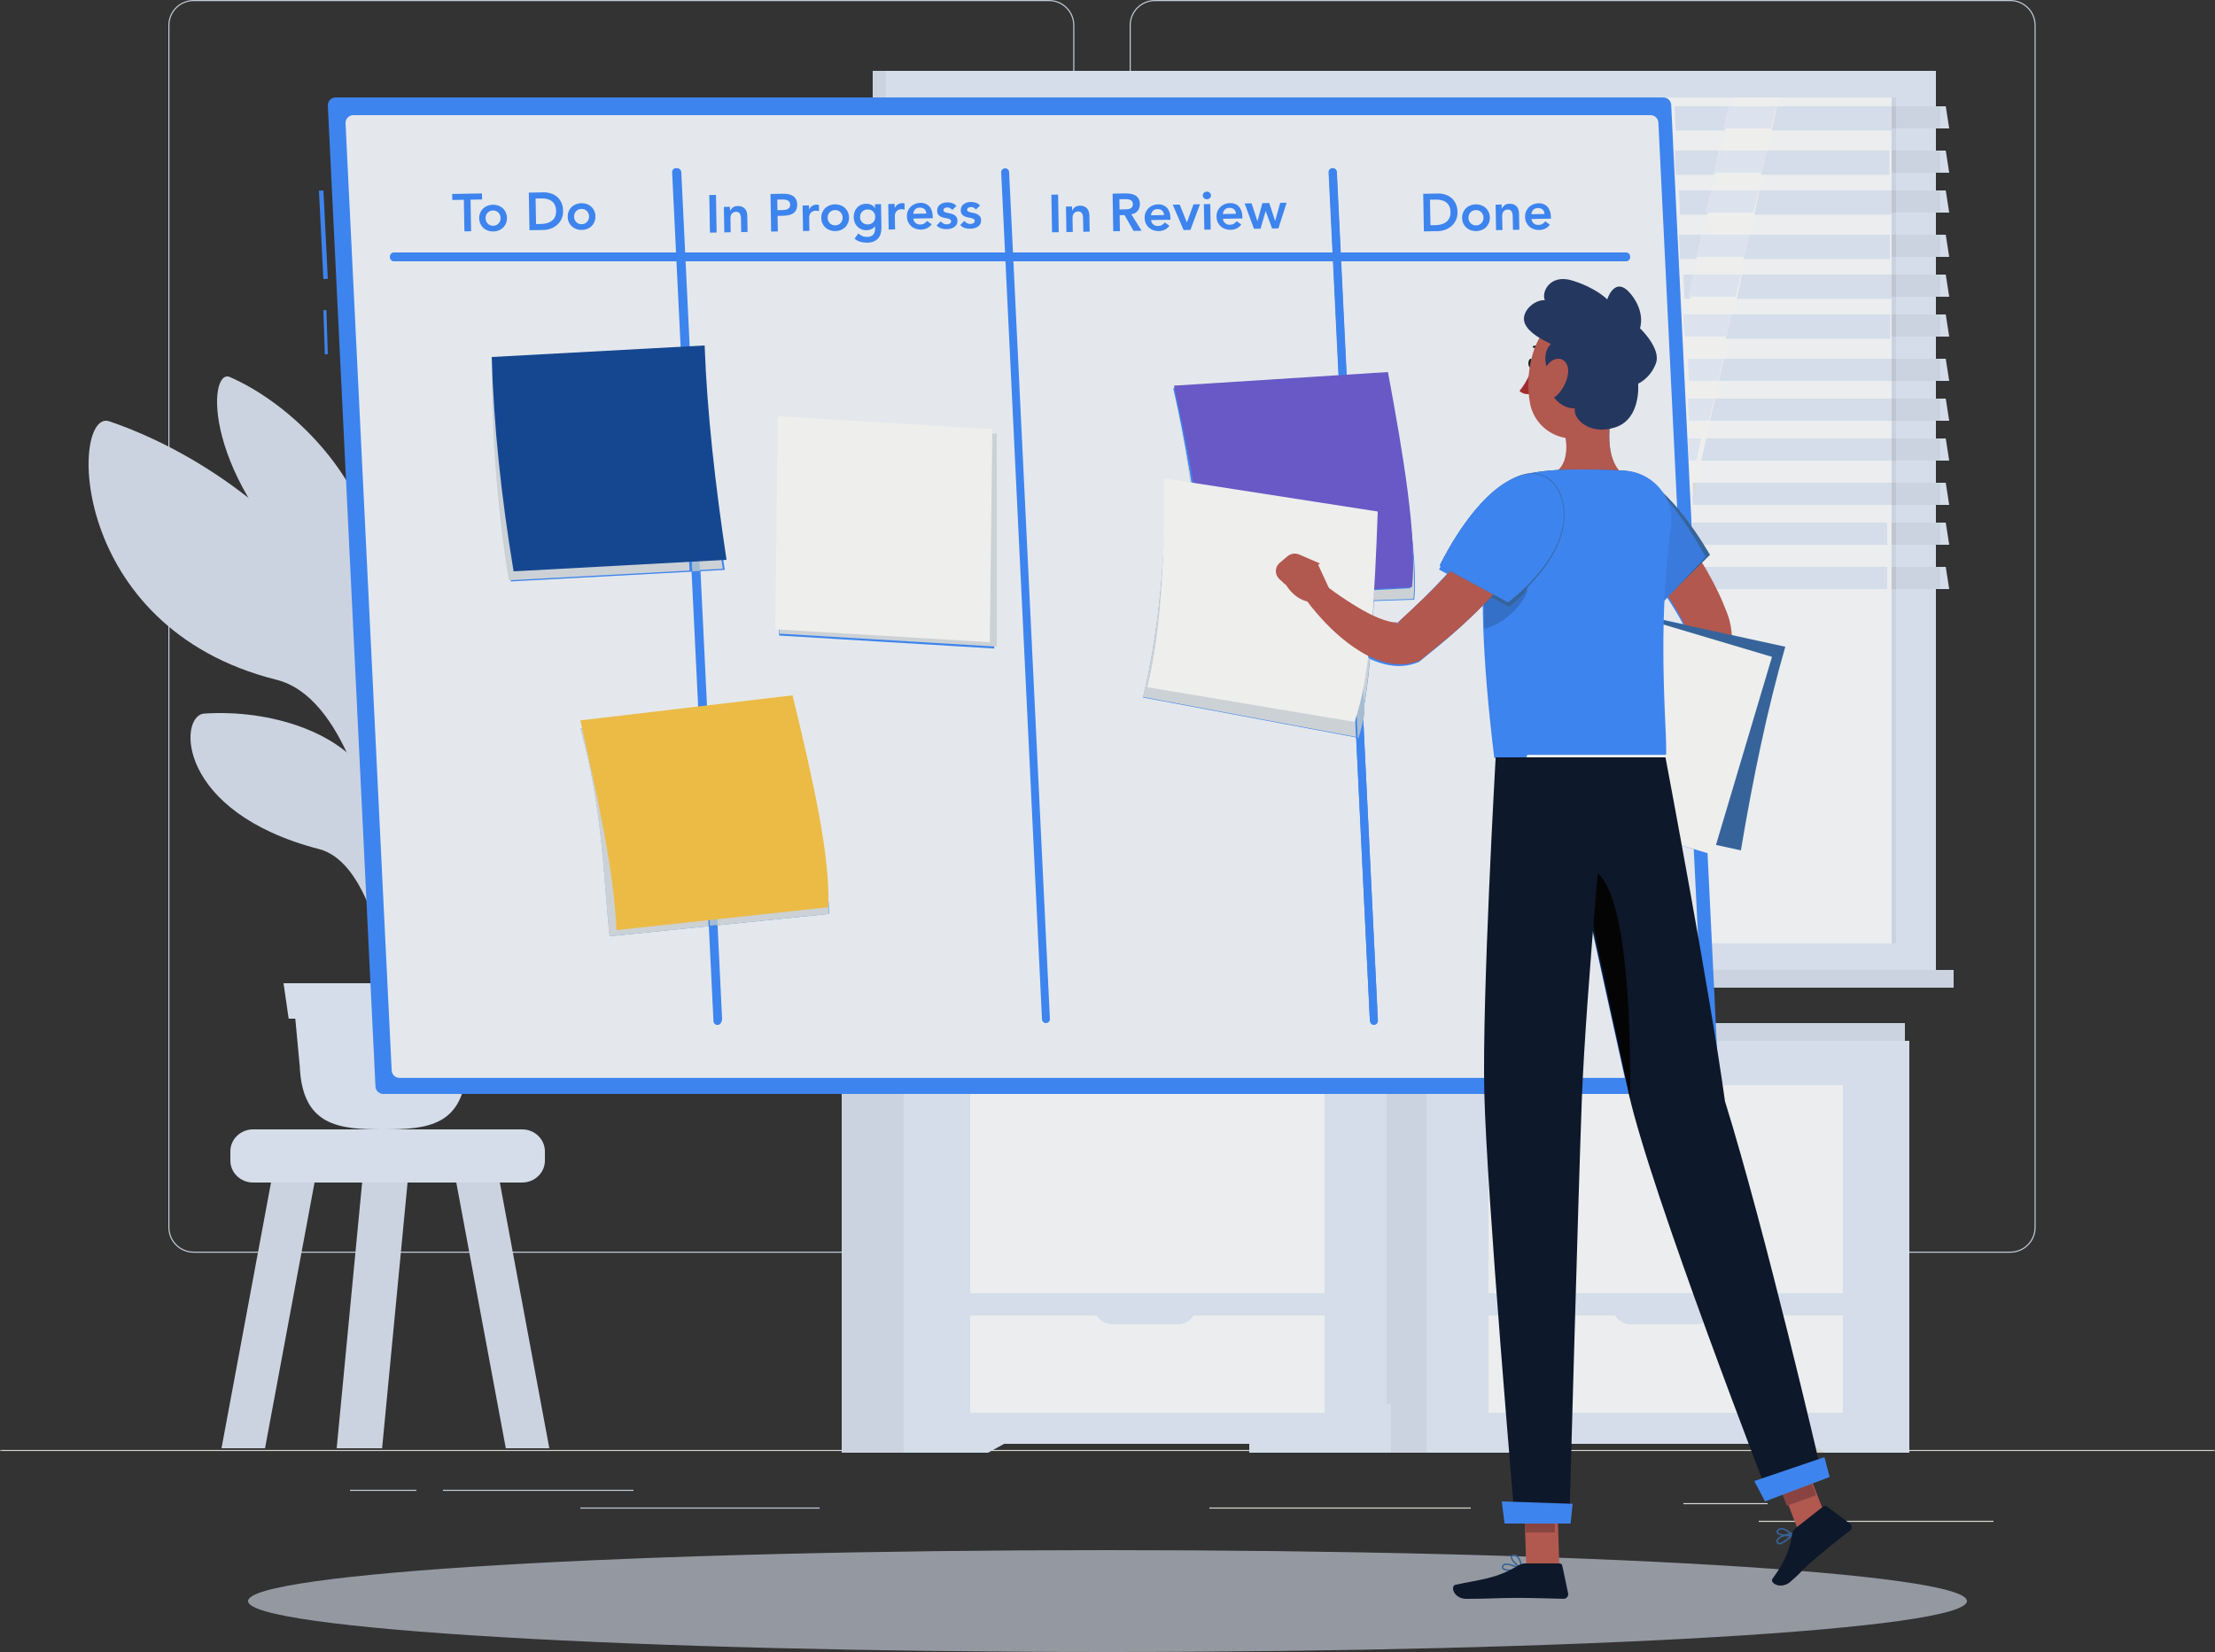 <svg width="500" height="373" viewBox="0 0 500 373" fill="none" xmlns="http://www.w3.org/2000/svg">
<rect x="0" y="0" width="500" height="373" fill="#333333" stroke="none"/>
<g opacity="0.917" clip-path="url(#clip0_0_6930)">
<mask id="mask0_0_6930" style="mask-type:luminance" maskUnits="userSpaceOnUse" x="0" y="327" width="500" height="1">
<path fill-rule="evenodd" clip-rule="evenodd" d="M0 327H500V328H0V327Z" fill="white"/>
</mask>
<g mask="url(#mask0_0_6930)">
<path fill-rule="evenodd" clip-rule="evenodd" d="M0 327.625H500V327.375H0V327.625Z" fill="#E4E4DE"/>
</g>
<path fill-rule="evenodd" clip-rule="evenodd" d="M397 343.625H450V343.375H397V343.625Z" fill="#E4E4DE"/>
<path fill-rule="evenodd" clip-rule="evenodd" d="M273 340.625H332V340.375H273V340.625Z" fill="#E4E4DE"/>
<path fill-rule="evenodd" clip-rule="evenodd" d="M380 339.625H399V339.375H380V339.625Z" fill="#E4E4DE"/>
<path fill-rule="evenodd" clip-rule="evenodd" d="M100 336.625H143V336.375H100V336.625Z" fill="#D0D9E6"/>
<path fill-rule="evenodd" clip-rule="evenodd" d="M79 336.625H94V336.375H79V336.625Z" fill="#D0D9E6"/>
<path fill-rule="evenodd" clip-rule="evenodd" d="M131 340.625H185V340.375H131V340.625Z" fill="#D0D9E6"/>
<path fill-rule="evenodd" clip-rule="evenodd" d="M43.708 0.25C40.698 0.25 38.25 2.699 38.25 5.708V277.139C38.25 280.149 40.698 282.597 43.708 282.597H236.807C239.815 282.597 242.264 280.149 242.264 277.139V5.708C242.264 2.699 239.815 0.25 236.807 0.25H43.708ZM236.807 282.847H43.708C40.56 282.847 38 280.287 38 277.139V5.708C38 2.561 40.56 0 43.708 0H236.807C239.953 0 242.514 2.561 242.514 5.708V277.139C242.514 280.287 239.953 282.847 236.807 282.847Z" fill="#D0D9E6"/>
<path fill-rule="evenodd" clip-rule="evenodd" d="M260.707 0.25C257.698 0.25 255.25 2.699 255.25 5.708V277.139C255.25 280.149 257.698 282.597 260.707 282.597H453.806C456.815 282.597 459.264 280.149 459.264 277.139V5.708C459.264 2.699 456.815 0.25 453.806 0.25H260.707ZM453.806 282.847H260.707C257.56 282.847 255 280.287 255 277.139V5.708C255 2.561 257.56 0 260.707 0H453.806C456.953 0 459.514 2.561 459.514 5.708V277.139C459.514 280.287 456.953 282.847 453.806 282.847Z" fill="#D0D9E6"/>
<path fill-rule="evenodd" clip-rule="evenodd" d="M117.873 267H57.127C54.307 267 52 264.778 52 262.063V259.937C52 257.221 54.307 255 57.127 255H117.873C120.692 255 123 257.221 123 259.937V262.063C123 264.778 120.692 267 117.873 267Z" fill="#E3ECFA"/>
<path fill-rule="evenodd" clip-rule="evenodd" d="M71 267H61.175L50 327H59.825L71 267Z" fill="#DAE2F0"/>
<path fill-rule="evenodd" clip-rule="evenodd" d="M92 267H81.746L76 327H86.254L92 267Z" fill="#DAE2F0"/>
<path fill-rule="evenodd" clip-rule="evenodd" d="M103 267H112.825L124 327H114.176L103 267Z" fill="#DAE2F0"/>
<path fill-rule="evenodd" clip-rule="evenodd" d="M197 220H431V16H197V220Z" fill="#DAE2F0"/>
<path fill-rule="evenodd" clip-rule="evenodd" d="M200 220H437V16H200V220Z" fill="#E3ECFA"/>
<path fill-rule="evenodd" clip-rule="evenodd" d="M197 223H431V219H197V223Z" fill="#DDDED8"/>
<path fill-rule="evenodd" clip-rule="evenodd" d="M204 223H441V219H204V223Z" fill="#DAE2F0"/>
<path fill-rule="evenodd" clip-rule="evenodd" d="M210 213H428V22H210V213Z" fill="#FCFEFF"/>
<path fill-rule="evenodd" clip-rule="evenodd" d="M280 213L320.904 22H348L307.096 213H280Z" fill="#FFFFFE"/>
<path fill-rule="evenodd" clip-rule="evenodd" d="M248 213L288.903 22H316L275.097 213H248Z" fill="#FFFFFE"/>
<path fill-rule="evenodd" clip-rule="evenodd" d="M215 22.516V200.484C215 200.769 215.404 201 215.903 201H217.098C217.597 201 218 200.769 218 200.484V22.516C218 22.23 217.597 22 217.098 22H215.903C215.404 22 215 22.23 215 22.516Z" fill="#EAEAE5"/>
<path fill-rule="evenodd" clip-rule="evenodd" d="M350 213L391.327 22H402L360.673 213H350Z" fill="#FFFFFE"/>
<path fill-rule="evenodd" clip-rule="evenodd" d="M427 213H428V22H427V213Z" fill="#DAE2F0"/>
<path fill-rule="evenodd" clip-rule="evenodd" d="M440 29H438V24H439.222L440 29Z" fill="#E3ECFA"/>
<path fill-rule="evenodd" clip-rule="evenodd" d="M428 29H438V24H428V29Z" fill="#DAE2F0"/>
<path fill-rule="evenodd" clip-rule="evenodd" d="M426.981 29.461H399.949L401.123 24H426.981V29.461ZM389.348 29.461H378.266L378 24H390.522L389.348 29.461Z" fill="#E3ECFA"/>
<path fill-rule="evenodd" clip-rule="evenodd" d="M399.804 29H389L390.196 24H401L399.804 29Z" fill="#EBF3FF"/>
<path fill-rule="evenodd" clip-rule="evenodd" d="M427 29H428V24H427V29Z" fill="#CCD3E0"/>
<path fill-rule="evenodd" clip-rule="evenodd" d="M440 48H438V43H439.222L440 48Z" fill="#E3ECFA"/>
<path fill-rule="evenodd" clip-rule="evenodd" d="M428 48H438V43H428V48Z" fill="#DAE2F0"/>
<path fill-rule="evenodd" clip-rule="evenodd" d="M427.069 48.461H396.008L397.182 43H427.069V48.461ZM385.408 48.461H379.266L379 43H386.582L385.408 48.461Z" fill="#E3ECFA"/>
<path fill-rule="evenodd" clip-rule="evenodd" d="M395.803 48H385L386.197 43H397L395.803 48Z" fill="#EBF3FF"/>
<path fill-rule="evenodd" clip-rule="evenodd" d="M427 48H428V43H427V48Z" fill="#CCD3E0"/>
<path fill-rule="evenodd" clip-rule="evenodd" d="M440 67H438V62H439.222L440 67Z" fill="#E3ECFA"/>
<path fill-rule="evenodd" clip-rule="evenodd" d="M428 67H438V62H428V67Z" fill="#DAE2F0"/>
<path fill-rule="evenodd" clip-rule="evenodd" d="M427.156 67.461H392.067L393.241 62H427.156V67.461ZM381.466 67.461H380.266L380 62H382.641L381.466 67.461Z" fill="#E3ECFA"/>
<path fill-rule="evenodd" clip-rule="evenodd" d="M391.804 67H381L382.197 62H393L391.804 67Z" fill="#EBF3FF"/>
<path fill-rule="evenodd" clip-rule="evenodd" d="M427 67H428V62H427V67Z" fill="#CCD3E0"/>
<path fill-rule="evenodd" clip-rule="evenodd" d="M440 86H438V81H439.222L440 86Z" fill="#E3ECFA"/>
<path fill-rule="evenodd" clip-rule="evenodd" d="M428 86H438V81H428V86Z" fill="#DAE2F0"/>
<path fill-rule="evenodd" clip-rule="evenodd" d="M427 86H388L389.171 81H427V86Z" fill="#E3ECFA"/>
<path fill-rule="evenodd" clip-rule="evenodd" d="M387.868 86H381.256L381 81H389L387.868 86Z" fill="#EBF3FF"/>
<path fill-rule="evenodd" clip-rule="evenodd" d="M427 86H428V81H427V86Z" fill="#CCD3E0"/>
<path fill-rule="evenodd" clip-rule="evenodd" d="M440 104H438V99H439.222L440 104Z" fill="#E3ECFA"/>
<path fill-rule="evenodd" clip-rule="evenodd" d="M428 104H438V99H428V104Z" fill="#DAE2F0"/>
<path fill-rule="evenodd" clip-rule="evenodd" d="M427 104H384L385.17 99H427V104Z" fill="#E3ECFA"/>
<path fill-rule="evenodd" clip-rule="evenodd" d="M382.952 104H381.237L381 99H384L382.952 104Z" fill="#EBF3FF"/>
<path fill-rule="evenodd" clip-rule="evenodd" d="M427 104H428V99H427V104Z" fill="#CCD3E0"/>
<path fill-rule="evenodd" clip-rule="evenodd" d="M440 123H438V118H439.222L440 123Z" fill="#E3ECFA"/>
<path fill-rule="evenodd" clip-rule="evenodd" d="M428 123H438V118H428V123Z" fill="#DAE2F0"/>
<path fill-rule="evenodd" clip-rule="evenodd" d="M426 123H384.114C383.618 122.229 382.932 121.193 382.107 120.027L382 118H426V123Z" fill="#E3ECFA"/>
<path fill-rule="evenodd" clip-rule="evenodd" d="M427 123H428V118H427V123Z" fill="#CCD3E0"/>
<path fill-rule="evenodd" clip-rule="evenodd" d="M440 39H438V34H439.222L440 39Z" fill="#E3ECFA"/>
<path fill-rule="evenodd" clip-rule="evenodd" d="M428 39H438V34H428V39Z" fill="#DAE2F0"/>
<path fill-rule="evenodd" clip-rule="evenodd" d="M426.525 39.461H397.479L398.653 34H426.525V39.461ZM386.878 39.461H378.266L378 34H388.052L386.878 39.461Z" fill="#E3ECFA"/>
<path fill-rule="evenodd" clip-rule="evenodd" d="M397.804 39H387L388.196 34H399L397.804 39Z" fill="#EBF3FF"/>
<path fill-rule="evenodd" clip-rule="evenodd" d="M427 39H428V34H427V39Z" fill="#CCD3E0"/>
<path fill-rule="evenodd" clip-rule="evenodd" d="M440 58H438V53H439.222L440 58Z" fill="#E3ECFA"/>
<path fill-rule="evenodd" clip-rule="evenodd" d="M428 58H438V53H428V58Z" fill="#DAE2F0"/>
<path fill-rule="evenodd" clip-rule="evenodd" d="M426.612 58.461H393.537L394.711 53H426.612V58.461ZM382.936 58.461H379.265L379 53H384.111L382.936 58.461Z" fill="#E3ECFA"/>
<path fill-rule="evenodd" clip-rule="evenodd" d="M393.804 58H383L384.197 53H395L393.804 58Z" fill="#EBF3FF"/>
<path fill-rule="evenodd" clip-rule="evenodd" d="M427 58H428V53H427V58Z" fill="#CCD3E0"/>
<path fill-rule="evenodd" clip-rule="evenodd" d="M440 76H438V71H439.222L440 76Z" fill="#E3ECFA"/>
<path fill-rule="evenodd" clip-rule="evenodd" d="M428 76H438V71H428V76Z" fill="#DAE2F0"/>
<path fill-rule="evenodd" clip-rule="evenodd" d="M426.7 76.461H389.597L390.771 71H426.7V76.461ZM380.031 71.646L380 71H380.17L380.031 71.646Z" fill="#E3ECFA"/>
<path fill-rule="evenodd" clip-rule="evenodd" d="M389.798 76H380.241L380 71.591L380.142 71H391L389.798 76Z" fill="#EBF3FF"/>
<path fill-rule="evenodd" clip-rule="evenodd" d="M427 76H428V71H427V76Z" fill="#CCD3E0"/>
<path fill-rule="evenodd" clip-rule="evenodd" d="M440 95H438V90H439.222L440 95Z" fill="#E3ECFA"/>
<path fill-rule="evenodd" clip-rule="evenodd" d="M428 95H438V90H428V95Z" fill="#DAE2F0"/>
<path fill-rule="evenodd" clip-rule="evenodd" d="M427 95H386L387.17 90H427V95Z" fill="#E3ECFA"/>
<path fill-rule="evenodd" clip-rule="evenodd" d="M385.792 95H381.274L381 90H387L385.792 95Z" fill="#EBF3FF"/>
<path fill-rule="evenodd" clip-rule="evenodd" d="M427 95H428V90H427V95Z" fill="#CCD3E0"/>
<path fill-rule="evenodd" clip-rule="evenodd" d="M440 114H438V109H439.222L440 114Z" fill="#E3ECFA"/>
<path fill-rule="evenodd" clip-rule="evenodd" d="M428 114H438V109H428V114Z" fill="#DAE2F0"/>
<path fill-rule="evenodd" clip-rule="evenodd" d="M427 114H382.103L382 112.09L382.731 109H427V114Z" fill="#E3ECFA"/>
<path fill-rule="evenodd" clip-rule="evenodd" d="M382.219 112L382.055 109H382.945L382.219 112Z" fill="#E9E9E4"/>
<path fill-rule="evenodd" clip-rule="evenodd" d="M427 114H428V109H427V114Z" fill="#CCD3E0"/>
<path fill-rule="evenodd" clip-rule="evenodd" d="M440 133H438V128H439.222L440 133Z" fill="#E3ECFA"/>
<path fill-rule="evenodd" clip-rule="evenodd" d="M428 133H438V128H428V133Z" fill="#DAE2F0"/>
<path fill-rule="evenodd" clip-rule="evenodd" d="M426 133H387.041C386.659 132.309 386.265 131.628 385.862 130.953C385.273 129.942 384.647 128.962 384 128H426V133Z" fill="#E3ECFA"/>
<path fill-rule="evenodd" clip-rule="evenodd" d="M427 133H428V128H427V133Z" fill="#CCD3E0"/>
<path fill-rule="evenodd" clip-rule="evenodd" d="M400 328H431V235H400V328Z" fill="#DDDED8"/>
<path fill-rule="evenodd" clip-rule="evenodd" d="M411.962 328H431V317H392L411.962 328Z" fill="#E3ECFA"/>
<path fill-rule="evenodd" clip-rule="evenodd" d="M307 328H338V235H307V328Z" fill="#DAE2F0"/>
<path fill-rule="evenodd" clip-rule="evenodd" d="M322 326H431V235H322V326Z" fill="#E3ECFA"/>
<path fill-rule="evenodd" clip-rule="evenodd" d="M341.038 328H322V317H361L341.038 328Z" fill="#E3ECFA"/>
<path fill-rule="evenodd" clip-rule="evenodd" d="M336 292H416V245H336V292Z" fill="#FCFEFF"/>
<path fill-rule="evenodd" clip-rule="evenodd" d="M336 319H416V297H336V319Z" fill="#FCFEFF"/>
<path fill-rule="evenodd" clip-rule="evenodd" d="M382.793 247H368.207C365.884 247 364 245.21 364 243H387C387 245.21 385.116 247 382.793 247Z" fill="#E4E4DE"/>
<path fill-rule="evenodd" clip-rule="evenodd" d="M382.793 299H368.207C365.884 299 364 297.209 364 295H387C387 297.209 385.117 299 382.793 299Z" fill="#E3ECFA"/>
<path fill-rule="evenodd" clip-rule="evenodd" d="M282 328H313V235H282V328Z" fill="#E3ECFA"/>
<path fill-rule="evenodd" clip-rule="evenodd" d="M294.962 328H314V317H275L294.962 328Z" fill="#E3ECFA"/>
<path fill-rule="evenodd" clip-rule="evenodd" d="M190 328H221V235H190V328Z" fill="#DAE2F0"/>
<path fill-rule="evenodd" clip-rule="evenodd" d="M204 326H313V235H204V326Z" fill="#E3ECFA"/>
<path fill-rule="evenodd" clip-rule="evenodd" d="M223.039 328H204V317H243L223.039 328Z" fill="#E3ECFA"/>
<path fill-rule="evenodd" clip-rule="evenodd" d="M219 292H299V245H219V292Z" fill="#FCFEFF"/>
<path fill-rule="evenodd" clip-rule="evenodd" d="M219 319H299V297H219V319Z" fill="#FCFEFF"/>
<path fill-rule="evenodd" clip-rule="evenodd" d="M265.793 247H251.207C248.883 247 247 245.21 247 243H270C270 245.21 268.117 247 265.793 247Z" fill="#E4E4DE"/>
<path fill-rule="evenodd" clip-rule="evenodd" d="M265.793 299H251.207C248.883 299 247 297.209 247 295H270C270 297.209 268.117 299 265.793 299Z" fill="#E3ECFA"/>
<path fill-rule="evenodd" clip-rule="evenodd" d="M204 235H430V231H204V235Z" fill="#DAE2F0"/>
<path fill-rule="evenodd" clip-rule="evenodd" d="M190 235H205V231H190V235Z" fill="#D4D5CF"/>
<path fill-rule="evenodd" clip-rule="evenodd" d="M84.679 240.721C83.232 204.199 81.69 167.883 84.848 149.564L90 146C90 146 88.871 149.415 88.279 205.372C87.867 244.267 87.385 242.154 87.342 240.041C87.323 239.113 87.389 238.186 87.58 240.721H84.679Z" fill="#DDDED8"/>
<path fill-rule="evenodd" clip-rule="evenodd" d="M92.527 110.729C100.223 90.554 118.153 71.073 137.633 63.103C145.281 59.974 134.262 128.776 106.533 133.211C92.992 135.376 88.777 170.246 86.494 187C85.719 154.048 84.833 130.905 92.527 110.729Z" fill="#DDDED8"/>
<path fill-rule="evenodd" clip-rule="evenodd" d="M90.444 161.604C95.852 153.025 104.693 141.012 117.61 141C132.252 140.987 119.439 165.114 102.228 172.82C93.824 176.583 86.819 188.526 85 196C85.151 180.852 85.036 170.183 90.444 161.604Z" fill="#DDDED8"/>
<path fill-rule="evenodd" clip-rule="evenodd" d="M77.508 136.292C68.079 119.581 47.062 102.776 24.686 95.131C15.901 92.129 15.035 141.631 62.399 153.477C77.696 157.302 83.829 184.384 87 198C86.736 171.555 86.937 153.003 77.508 136.292Z" fill="#DAE2F0"/>
<path fill-rule="evenodd" clip-rule="evenodd" d="M83.487 175.934C77.419 165.318 60.925 160.128 46.092 161.12C40.267 161.508 39.631 183.299 72.026 191.714C81.852 194.266 85.817 211.35 87.857 220C87.687 203.199 89.554 186.552 83.487 175.934Z" fill="#DAE2F0"/>
<path fill-rule="evenodd" clip-rule="evenodd" d="M83.137 119.14C78.441 104.138 64.601 90.692 51.898 85.134C46.911 82.952 45.378 107.828 72.641 132.182C80.909 139.57 83.517 161.09 84.864 172C85.483 152.522 87.832 134.141 83.137 119.14Z" fill="#DAE2F0"/>
<path fill-rule="evenodd" clip-rule="evenodd" d="M86.5 255C76.502 255 68.24 254.271 67.666 240.748L66 223H107L105.334 240.748C104.761 254.271 96.499 255 86.5 255Z" fill="#E3ECFA"/>
<path fill-rule="evenodd" clip-rule="evenodd" d="M105.835 230H65.165L64 222H107L105.835 230Z" fill="#E3ECFA"/>
<path opacity="0.601" fill-rule="evenodd" clip-rule="evenodd" d="M444 361.501C444 367.852 357.144 373 250 373C142.857 373 56 367.852 56 361.501C56 355.149 142.857 350 250 350C357.144 350 444 355.149 444 361.501Z" fill="#E3ECFA"/>
<path fill-rule="evenodd" clip-rule="evenodd" d="M72.99 63L72 43.049L73.01 43L74 62.951L72.99 63Z" fill="#3F8CFF"/>
<path fill-rule="evenodd" clip-rule="evenodd" d="M73.325 80L73 70.048L73.675 70L74 79.951L73.325 80Z" fill="#3F8CFF"/>
<path fill-rule="evenodd" clip-rule="evenodd" d="M86.524 247C85.579 247 84.801 246.257 84.755 245.311L74.004 23.862C73.955 22.849 74.761 22 75.773 22H375.477C376.421 22 377.199 22.743 377.245 23.69L387.996 245.139C388.045 246.152 387.239 247 386.227 247H86.524Z" fill="#3F8CFF"/>
<path fill-rule="evenodd" clip-rule="evenodd" d="M366.764 243.367H90.183C89.237 243.367 88.458 242.625 88.413 241.681L78.002 27.859C77.953 26.848 78.76 26 79.773 26H372.583C373.529 26 374.308 26.742 374.354 27.687L378.614 115.172C376.533 112.555 374.201 110.113 371.958 108.804C370.359 107.747 368.465 107.085 366.405 106.972C366.264 106.964 366.124 106.957 365.983 106.95C362.345 103.437 363.062 96.145 364.161 90.881L353.125 97.034C353.963 100.565 354.058 104.842 351.181 106.838C350.631 106.87 350.11 106.907 349.623 106.951C347.816 107.115 346.041 107.376 344.459 107.655C344.06 107.726 343.668 107.819 343.286 107.934C341.733 108.366 340.016 109.235 338.154 110.637C330.511 116.393 324.836 128.587 324.836 128.587L326.648 129.581C324.965 131.435 323.216 133.247 321.407 135.026C319.426 136.963 317.441 138.802 315.285 140.818C315.227 140.824 315.167 140.83 315.103 140.834C315.033 140.838 314.96 140.84 314.884 140.84C314.414 140.84 313.834 140.764 313.209 140.605C312.193 140.353 311.076 139.936 309.94 139.412C310.005 138.166 310.062 136.926 310.11 135.705L319.24 135.406C319.769 130.497 319.045 122.322 317.821 113.854C316.776 104.985 314.986 94.886 313.08 84.597L303.971 85.175L301.714 38.812C301.689 38.324 301.261 37.948 300.801 37.948C300.789 37.948 300.776 37.949 300.763 37.949C300.263 37.974 299.877 38.399 299.901 38.899L302.16 85.29L264.835 87.661C264.95 88.166 265.064 88.671 265.177 89.174H265.176C265.178 89.182 265.18 89.19 265.182 89.199C265.361 89.997 265.537 90.793 265.711 91.586C267.162 98.288 268.283 104.824 269.094 111.073L263.009 110.12C263.106 128.098 261.173 144.556 258.027 157.49L306.115 166.508L309.233 230.556C309.257 231.041 309.658 231.419 310.138 231.419L310.183 231.418C310.683 231.394 311.07 230.968 311.046 230.468L307.66 160.937C308.334 157.429 308.867 153.226 309.273 148.795C309.595 148.943 309.925 149.085 310.264 149.222C311.499 149.71 312.871 150.12 314.441 150.3C314.877 150.351 315.334 150.379 315.805 150.379C317.017 150.379 318.324 150.192 319.614 149.728L320.287 149.485L321.11 148.808C323.429 146.899 326.053 144.817 328.485 142.634C330.616 140.751 332.699 138.781 334.699 136.71C334.712 137.792 334.735 138.913 334.769 140.077C334.782 140.63 334.802 141.2 334.825 141.784C335.11 149.631 335.858 159.284 337.307 171.14H344.78L342.209 179.771L347.579 181.37C347.557 181.517 347.534 181.664 347.512 181.811L353.296 183.072L353.573 183.155C356.716 197.592 362.015 221.887 365.587 238.049C366.005 239.943 366.4 241.726 366.764 243.367ZM160.008 209.112L161.052 230.556C161.077 231.041 161.477 231.419 161.958 231.419L162.003 231.418C162.503 231.394 162.889 230.968 162.865 230.468L161.816 208.928L187.162 206.353C187.034 195.056 181.224 168.82 177.779 158.987L159.491 161.16L157.924 128.986L163.612 128.68C161.054 111.674 159.194 95.337 158.65 80.259L155.558 80.378L153.534 38.812C153.509 38.324 153.089 37.948 152.622 37.948C152.609 37.948 152.597 37.949 152.584 37.949C152.084 37.974 151.697 38.399 151.721 38.899L153.744 80.448L111.468 82.08C111.364 95.911 112.535 114.587 115.319 131.283L156.112 129.084L157.684 161.375L131.062 164.538C136.03 182.056 136.238 197.933 137.616 211.388L160.008 209.112ZM175.885 95.373L175.883 143.501L224.428 146.43L224.43 98.302L175.885 95.373ZM383.367 212.804C382.013 205.059 380.64 197.428 379.443 190.859L382.341 191.722L383.367 212.804ZM379.867 140.919L375.281 139.919C375.324 138.491 375.38 137.035 375.453 135.558L376.222 134.773C377.549 136.758 378.784 138.77 379.861 140.801L379.867 140.919ZM315.934 140.652L316.052 140.579C316.02 140.604 315.981 140.628 315.934 140.652Z" fill="#F4F9FD"/>
<path d="M104.706 45.112L102.102 45.158L102.078 43.79L108.797 43.673L108.821 45.04L106.217 45.086L106.342 52.213L104.83 52.239L104.706 45.112ZM108.174 49.3C108.166 48.844 108.239 48.431 108.392 48.06C108.554 47.681 108.772 47.358 109.048 47.089C109.323 46.82 109.651 46.61 110.033 46.459C110.414 46.309 110.821 46.23 111.253 46.222C111.685 46.215 112.094 46.279 112.48 46.417C112.867 46.554 113.202 46.752 113.487 47.011C113.771 47.27 113.997 47.586 114.164 47.96C114.338 48.325 114.429 48.735 114.437 49.191C114.445 49.647 114.368 50.064 114.207 50.443C114.053 50.814 113.839 51.134 113.564 51.403C113.288 51.671 112.96 51.881 112.578 52.032C112.197 52.182 111.79 52.262 111.358 52.269C110.926 52.277 110.517 52.212 110.131 52.075C109.744 51.937 109.409 51.739 109.124 51.48C108.84 51.221 108.61 50.909 108.436 50.544C108.269 50.171 108.182 49.756 108.174 49.3ZM109.614 49.275C109.618 49.499 109.657 49.715 109.733 49.921C109.817 50.128 109.932 50.31 110.079 50.467C110.233 50.624 110.416 50.749 110.625 50.842C110.835 50.934 111.072 50.978 111.336 50.973C111.6 50.969 111.835 50.917 112.041 50.817C112.247 50.717 112.421 50.586 112.562 50.424C112.711 50.261 112.82 50.075 112.889 49.866C112.965 49.657 113.001 49.44 112.997 49.216C112.993 48.992 112.95 48.777 112.866 48.57C112.79 48.364 112.675 48.182 112.52 48.024C112.374 47.867 112.195 47.742 111.986 47.65C111.776 47.557 111.539 47.513 111.275 47.518C111.011 47.523 110.776 47.575 110.57 47.674C110.364 47.774 110.186 47.905 110.037 48.068C109.896 48.23 109.787 48.416 109.71 48.625C109.642 48.835 109.61 49.051 109.614 49.275ZM119.369 43.488L122.717 43.43C123.277 43.42 123.818 43.498 124.341 43.665C124.864 43.824 125.328 44.076 125.735 44.421C126.141 44.766 126.468 45.204 126.718 45.736C126.967 46.26 127.098 46.882 127.11 47.602C127.123 48.329 126.994 48.964 126.723 49.505C126.461 50.037 126.112 50.483 125.679 50.843C125.253 51.194 124.773 51.463 124.24 51.648C123.715 51.825 123.197 51.919 122.685 51.927L119.518 51.983L119.369 43.488ZM122.133 50.569C122.605 50.561 123.048 50.501 123.462 50.39C123.884 50.27 124.249 50.096 124.557 49.866C124.865 49.629 125.104 49.329 125.274 48.966C125.451 48.595 125.536 48.149 125.527 47.629C125.518 47.117 125.43 46.679 125.264 46.314C125.097 45.948 124.868 45.656 124.576 45.437C124.292 45.21 123.953 45.048 123.559 44.951C123.174 44.846 122.749 44.797 122.285 44.805L120.905 44.829L121.005 50.589L122.133 50.569ZM128.151 48.952C128.143 48.496 128.216 48.082 128.37 47.712C128.531 47.333 128.75 47.009 129.025 46.74C129.3 46.471 129.629 46.261 130.01 46.111C130.392 45.96 130.798 45.881 131.23 45.873C131.662 45.866 132.071 45.931 132.458 46.068C132.844 46.205 133.18 46.403 133.464 46.663C133.749 46.922 133.974 47.238 134.141 47.611C134.315 47.976 134.407 48.386 134.414 48.842C134.422 49.298 134.346 49.716 134.184 50.094C134.031 50.465 133.816 50.785 133.541 51.054C133.266 51.323 132.937 51.532 132.556 51.683C132.174 51.834 131.768 51.913 131.336 51.92C130.904 51.928 130.495 51.863 130.108 51.726C129.722 51.589 129.386 51.39 129.102 51.131C128.817 50.872 128.588 50.56 128.413 50.195C128.247 49.822 128.159 49.407 128.151 48.952ZM129.591 48.926C129.595 49.15 129.635 49.366 129.711 49.572C129.794 49.779 129.909 49.961 130.056 50.118C130.211 50.276 130.393 50.401 130.603 50.493C130.812 50.585 131.049 50.629 131.313 50.625C131.577 50.62 131.812 50.568 132.019 50.468C132.225 50.369 132.399 50.238 132.54 50.075C132.689 49.913 132.798 49.727 132.866 49.517C132.942 49.308 132.979 49.091 132.975 48.867C132.971 48.643 132.927 48.428 132.843 48.222C132.768 48.015 132.653 47.833 132.498 47.675C132.351 47.518 132.173 47.393 131.963 47.301C131.754 47.209 131.517 47.165 131.253 47.169C130.989 47.174 130.754 47.226 130.547 47.325C130.341 47.425 130.163 47.556 130.014 47.719C129.873 47.881 129.764 48.067 129.688 48.277C129.62 48.486 129.587 48.703 129.591 48.926Z" fill="#3F8CFF"/>
<path d="M160.108 44.034L161.62 44.007L161.768 52.502L160.256 52.528L160.108 44.034ZM163.399 46.713L164.767 46.689L164.783 47.613L164.807 47.612C164.938 47.322 165.141 47.07 165.418 46.857C165.694 46.636 166.072 46.522 166.552 46.514C166.936 46.507 167.261 46.565 167.527 46.688C167.801 46.812 168.024 46.976 168.196 47.181C168.367 47.386 168.492 47.624 168.568 47.895C168.645 48.165 168.686 48.449 168.691 48.745L168.755 52.38L167.315 52.405L167.264 49.49C167.261 49.33 167.25 49.154 167.231 48.962C167.211 48.762 167.164 48.579 167.089 48.413C167.022 48.238 166.916 48.095 166.77 47.986C166.624 47.868 166.426 47.812 166.179 47.816C165.939 47.82 165.735 47.864 165.569 47.947C165.41 48.03 165.276 48.14 165.166 48.278C165.065 48.416 164.992 48.573 164.947 48.75C164.902 48.927 164.881 49.111 164.884 49.303L164.939 52.447L163.499 52.472L163.399 46.713ZM173.923 43.792L176.778 43.743C177.186 43.736 177.579 43.769 177.956 43.842C178.342 43.915 178.68 44.045 178.971 44.232C179.262 44.411 179.495 44.659 179.668 44.976C179.85 45.285 179.945 45.676 179.953 46.148C179.962 46.684 179.878 47.117 179.7 47.448C179.521 47.779 179.278 48.04 178.969 48.229C178.66 48.41 178.298 48.537 177.884 48.608C177.477 48.679 177.049 48.719 176.601 48.727L175.522 48.745L175.583 52.261L174.071 52.287L173.923 43.792ZM176.411 47.434C176.627 47.43 176.851 47.418 177.082 47.398C177.314 47.378 177.525 47.326 177.716 47.243C177.914 47.159 178.072 47.037 178.189 46.874C178.315 46.712 178.375 46.487 178.37 46.199C178.365 45.935 178.305 45.728 178.191 45.578C178.076 45.42 177.93 45.303 177.752 45.226C177.575 45.141 177.378 45.088 177.162 45.068C176.945 45.048 176.737 45.04 176.537 45.043L175.457 45.062L175.499 47.45L176.411 47.434ZM181.173 46.402L182.613 46.377L182.629 47.289L182.653 47.289C182.807 46.95 183.031 46.686 183.323 46.497C183.616 46.308 183.955 46.21 184.338 46.203C184.426 46.202 184.511 46.208 184.591 46.223C184.679 46.237 184.767 46.256 184.856 46.278L184.88 47.67C184.76 47.64 184.639 47.618 184.519 47.604C184.407 47.582 184.294 47.572 184.182 47.574C183.846 47.58 183.576 47.649 183.37 47.78C183.172 47.904 183.018 48.046 182.909 48.208C182.808 48.37 182.739 48.531 182.702 48.692C182.672 48.853 182.659 48.973 182.66 49.053L182.714 52.136L181.274 52.161L181.173 46.402ZM185.388 49.209C185.38 48.753 185.453 48.34 185.607 47.969C185.768 47.59 185.986 47.267 186.262 46.998C186.537 46.729 186.866 46.519 187.247 46.368C187.628 46.218 188.035 46.139 188.467 46.131C188.899 46.123 189.308 46.188 189.695 46.326C190.081 46.463 190.417 46.661 190.701 46.92C190.986 47.179 191.211 47.495 191.378 47.868C191.552 48.233 191.643 48.644 191.651 49.1C191.659 49.556 191.583 49.973 191.421 50.352C191.268 50.723 191.053 51.043 190.778 51.312C190.502 51.58 190.174 51.79 189.793 51.941C189.411 52.091 189.004 52.17 188.573 52.178C188.141 52.186 187.731 52.121 187.345 51.983C186.958 51.846 186.623 51.648 186.338 51.389C186.054 51.13 185.824 50.818 185.65 50.453C185.483 50.08 185.396 49.665 185.388 49.209ZM186.828 49.184C186.832 49.408 186.872 49.623 186.947 49.83C187.031 50.037 187.146 50.219 187.293 50.376C187.448 50.533 187.63 50.658 187.84 50.751C188.049 50.843 188.286 50.887 188.55 50.882C188.814 50.878 189.049 50.826 189.255 50.726C189.462 50.626 189.635 50.495 189.777 50.333C189.926 50.17 190.034 49.984 190.103 49.775C190.179 49.566 190.215 49.349 190.211 49.125C190.208 48.901 190.164 48.686 190.08 48.479C190.005 48.273 189.889 48.09 189.735 47.933C189.588 47.776 189.41 47.651 189.2 47.558C188.99 47.466 188.754 47.422 188.49 47.427C188.226 47.431 187.991 47.483 187.784 47.583C187.578 47.683 187.4 47.814 187.251 47.977C187.11 48.139 187.001 48.325 186.925 48.534C186.856 48.743 186.824 48.96 186.828 49.184ZM198.876 46.093L198.968 51.337C198.977 51.856 198.921 52.325 198.8 52.744C198.68 53.17 198.486 53.529 198.219 53.822C197.96 54.123 197.628 54.356 197.223 54.523C196.818 54.691 196.335 54.779 195.775 54.789C195.239 54.798 194.73 54.739 194.248 54.611C193.766 54.484 193.318 54.244 192.903 53.891L193.747 52.7C194.039 52.959 194.343 53.157 194.657 53.296C194.972 53.435 195.333 53.5 195.741 53.493C196.085 53.487 196.372 53.434 196.602 53.334C196.84 53.234 197.026 53.099 197.159 52.928C197.3 52.758 197.397 52.552 197.448 52.311C197.508 52.078 197.536 51.818 197.531 51.53L197.523 51.11L197.499 51.11C197.296 51.394 197.024 51.611 196.683 51.761C196.341 51.903 195.99 51.977 195.63 51.983C195.198 51.99 194.805 51.921 194.451 51.775C194.096 51.622 193.788 51.415 193.528 51.156C193.275 50.896 193.078 50.587 192.935 50.23C192.793 49.872 192.718 49.489 192.711 49.081C192.704 48.657 192.761 48.26 192.883 47.89C193.004 47.52 193.187 47.197 193.43 46.92C193.673 46.644 193.965 46.427 194.306 46.269C194.656 46.103 195.054 46.016 195.502 46.008C195.91 46.001 196.291 46.074 196.646 46.228C197.001 46.382 197.285 46.633 197.499 46.981L197.523 46.981L197.508 46.117L198.876 46.093ZM195.825 47.299C195.569 47.303 195.338 47.351 195.131 47.443C194.925 47.526 194.747 47.646 194.597 47.8C194.456 47.947 194.343 48.129 194.259 48.346C194.182 48.556 194.146 48.788 194.151 49.044C194.155 49.276 194.199 49.492 194.282 49.69C194.374 49.889 194.497 50.062 194.651 50.212C194.806 50.361 194.988 50.478 195.198 50.562C195.407 50.647 195.632 50.687 195.872 50.682C196.136 50.678 196.371 50.63 196.577 50.538C196.792 50.446 196.97 50.327 197.111 50.181C197.261 50.026 197.373 49.844 197.45 49.635C197.526 49.425 197.562 49.201 197.558 48.961C197.549 48.457 197.39 48.052 197.081 47.745C196.771 47.438 196.353 47.29 195.825 47.299ZM200.506 46.065L201.946 46.04L201.962 46.952L201.986 46.951C202.14 46.612 202.364 46.349 202.656 46.159C202.949 45.97 203.288 45.872 203.671 45.866C203.759 45.864 203.844 45.871 203.924 45.885C204.012 45.9 204.1 45.918 204.189 45.941L204.213 47.332C204.093 47.303 203.972 47.281 203.852 47.267C203.74 47.245 203.627 47.235 203.515 47.236C203.179 47.242 202.909 47.311 202.703 47.443C202.505 47.566 202.351 47.709 202.242 47.871C202.141 48.033 202.072 48.194 202.035 48.355C202.005 48.515 201.992 48.635 201.993 48.715L202.047 51.799L200.607 51.824L200.506 46.065ZM206.17 49.35C206.225 49.782 206.399 50.115 206.691 50.35C206.983 50.584 207.333 50.698 207.741 50.691C208.101 50.685 208.4 50.608 208.638 50.46C208.883 50.303 209.096 50.112 209.276 49.884L210.321 50.646C209.992 51.068 209.622 51.371 209.209 51.554C208.796 51.737 208.361 51.833 207.906 51.841C207.474 51.848 207.064 51.783 206.678 51.646C206.291 51.509 205.956 51.311 205.671 51.051C205.387 50.792 205.157 50.48 204.983 50.115C204.816 49.742 204.729 49.328 204.721 48.872C204.713 48.416 204.786 48.002 204.94 47.632C205.101 47.253 205.319 46.929 205.595 46.66C205.87 46.391 206.198 46.182 206.58 46.031C206.961 45.88 207.368 45.801 207.8 45.794C208.2 45.787 208.565 45.852 208.896 45.99C209.234 46.121 209.521 46.316 209.758 46.575C210.002 46.835 210.192 47.16 210.327 47.55C210.47 47.931 210.545 48.374 210.554 48.878L210.561 49.274L206.17 49.35ZM209.103 48.219C209.087 47.795 208.949 47.466 208.689 47.23C208.429 46.987 208.071 46.869 207.615 46.877C207.183 46.885 206.841 47.014 206.589 47.267C206.346 47.519 206.2 47.854 206.151 48.271L209.103 48.219ZM214.948 47.409C214.661 47.022 214.282 46.833 213.81 46.841C213.618 46.844 213.431 46.895 213.248 46.995C213.066 47.094 212.977 47.251 212.981 47.467C212.984 47.643 213.062 47.77 213.215 47.847C213.369 47.925 213.562 47.989 213.795 48.041C214.028 48.093 214.277 48.149 214.542 48.208C214.815 48.26 215.068 48.347 215.302 48.471C215.537 48.587 215.731 48.752 215.887 48.965C216.043 49.178 216.124 49.473 216.131 49.849C216.137 50.193 216.066 50.486 215.918 50.729C215.778 50.963 215.589 51.154 215.352 51.303C215.122 51.451 214.86 51.559 214.565 51.628C214.271 51.697 213.975 51.735 213.679 51.74C213.231 51.748 212.818 51.691 212.44 51.569C212.062 51.448 211.722 51.222 211.42 50.891L212.364 49.974C212.552 50.179 212.751 50.348 212.961 50.48C213.179 50.604 213.44 50.664 213.744 50.658C213.848 50.657 213.956 50.643 214.068 50.617C214.179 50.591 214.283 50.549 214.378 50.492C214.473 50.434 214.547 50.364 214.602 50.283C214.664 50.194 214.695 50.094 214.693 49.982C214.689 49.782 214.611 49.635 214.457 49.542C214.303 49.449 214.11 49.376 213.877 49.324C213.644 49.264 213.391 49.212 213.118 49.169C212.853 49.118 212.604 49.038 212.37 48.93C212.136 48.814 211.941 48.654 211.786 48.448C211.63 48.243 211.549 47.956 211.542 47.589C211.537 47.269 211.596 46.992 211.72 46.757C211.852 46.515 212.024 46.316 212.238 46.16C212.451 46.004 212.697 45.888 212.976 45.811C213.254 45.734 213.538 45.693 213.826 45.688C214.21 45.682 214.591 45.743 214.969 45.872C215.347 45.994 215.655 46.212 215.893 46.528L214.948 47.409ZM220.279 47.316C219.992 46.929 219.613 46.739 219.141 46.748C218.949 46.751 218.762 46.802 218.58 46.902C218.397 47.001 218.308 47.158 218.312 47.374C218.315 47.55 218.393 47.677 218.546 47.754C218.7 47.832 218.893 47.896 219.126 47.948C219.359 48 219.608 48.056 219.873 48.115C220.146 48.166 220.399 48.254 220.634 48.378C220.868 48.494 221.063 48.658 221.218 48.872C221.374 49.085 221.455 49.38 221.462 49.756C221.468 50.1 221.397 50.393 221.249 50.636C221.109 50.87 220.921 51.061 220.683 51.209C220.454 51.358 220.192 51.466 219.897 51.535C219.602 51.605 219.306 51.642 219.01 51.647C218.563 51.655 218.149 51.598 217.771 51.476C217.393 51.355 217.053 51.129 216.751 50.798L217.695 49.882C217.883 50.086 218.082 50.255 218.292 50.387C218.511 50.511 218.772 50.571 219.076 50.566C219.18 50.564 219.287 50.55 219.399 50.524C219.511 50.498 219.614 50.456 219.709 50.398C219.804 50.341 219.879 50.271 219.933 50.191C219.996 50.101 220.026 50.001 220.024 49.889C220.02 49.689 219.942 49.542 219.788 49.449C219.635 49.356 219.441 49.283 219.208 49.231C218.975 49.171 218.722 49.119 218.45 49.076C218.185 49.025 217.935 48.945 217.701 48.837C217.467 48.721 217.272 48.561 217.117 48.355C216.961 48.15 216.88 47.863 216.874 47.495C216.868 47.175 216.927 46.898 217.051 46.664C217.183 46.422 217.356 46.223 217.569 46.067C217.782 45.911 218.028 45.795 218.307 45.718C218.586 45.641 218.869 45.6 219.157 45.595C219.541 45.589 219.922 45.65 220.3 45.779C220.678 45.901 220.986 46.12 221.224 46.435L220.279 47.316Z" fill="#3F8CFF"/>
<path d="M237.332 43.96L238.844 43.934L238.992 52.429L237.48 52.455L237.332 43.96ZM240.623 46.639L241.991 46.615L242.007 47.539L242.031 47.539C242.162 47.249 242.365 46.997 242.642 46.784C242.918 46.563 243.296 46.449 243.776 46.44C244.16 46.434 244.485 46.492 244.751 46.615C245.025 46.739 245.248 46.903 245.42 47.108C245.591 47.313 245.716 47.551 245.792 47.821C245.869 48.092 245.91 48.375 245.915 48.671L245.979 52.307L244.539 52.332L244.488 49.416C244.485 49.256 244.474 49.081 244.455 48.889C244.435 48.689 244.388 48.506 244.313 48.339C244.246 48.164 244.14 48.022 243.994 47.913C243.848 47.795 243.651 47.739 243.403 47.743C243.163 47.747 242.959 47.791 242.793 47.874C242.634 47.956 242.5 48.067 242.391 48.205C242.289 48.343 242.216 48.5 242.171 48.677C242.126 48.853 242.105 49.038 242.108 49.23L242.163 52.373L240.723 52.398L240.623 46.639ZM251.147 43.719L254.099 43.668C254.506 43.661 254.899 43.694 255.276 43.767C255.662 43.833 256.004 43.955 256.303 44.133C256.602 44.312 256.842 44.556 257.024 44.865C257.205 45.174 257.3 45.568 257.309 46.048C257.319 46.664 257.156 47.183 256.82 47.605C256.491 48.027 256.011 48.287 255.381 48.386L257.702 52.102L255.879 52.134L253.848 48.569L252.744 48.588L252.807 52.188L251.295 52.214L251.147 43.719ZM253.897 47.272C254.113 47.268 254.329 47.256 254.545 47.236C254.76 47.209 254.956 47.157 255.13 47.082C255.313 46.999 255.459 46.88 255.568 46.727C255.677 46.565 255.729 46.344 255.725 46.064C255.72 45.816 255.665 45.617 255.558 45.467C255.452 45.316 255.314 45.207 255.144 45.138C254.975 45.061 254.786 45.012 254.578 44.992C254.377 44.971 254.181 44.962 253.989 44.966L252.681 44.989L252.722 47.292L253.897 47.272ZM259.831 49.689C259.887 50.12 260.06 50.453 260.353 50.688C260.645 50.923 260.995 51.036 261.403 51.029C261.763 51.023 262.061 50.946 262.299 50.798C262.544 50.641 262.757 50.45 262.937 50.222L263.982 50.984C263.654 51.406 263.283 51.709 262.87 51.892C262.457 52.075 262.023 52.171 261.567 52.179C261.135 52.186 260.726 52.121 260.339 51.984C259.953 51.847 259.617 51.649 259.333 51.389C259.048 51.13 258.819 50.818 258.644 50.453C258.478 50.08 258.39 49.666 258.382 49.21C258.375 48.754 258.447 48.34 258.601 47.97C258.762 47.591 258.981 47.267 259.256 46.998C259.531 46.729 259.86 46.52 260.241 46.369C260.623 46.218 261.029 46.139 261.461 46.132C261.861 46.125 262.226 46.19 262.557 46.328C262.895 46.459 263.183 46.654 263.419 46.913C263.664 47.173 263.853 47.498 263.988 47.888C264.131 48.269 264.207 48.712 264.215 49.216L264.222 49.612L259.831 49.689ZM262.764 48.557C262.748 48.133 262.611 47.804 262.35 47.568C262.09 47.325 261.732 47.207 261.276 47.215C260.844 47.222 260.502 47.352 260.251 47.605C260.007 47.857 259.861 48.192 259.812 48.609L262.764 48.557ZM264.73 46.219L266.302 46.191L267.908 50.196L267.932 50.195L269.409 46.137L270.885 46.111L268.718 51.91L267.182 51.937L264.73 46.219ZM271.755 46.096L273.195 46.071L273.296 51.83L271.856 51.855L271.755 46.096ZM271.517 44.144C271.513 43.912 271.594 43.71 271.759 43.539C271.932 43.36 272.15 43.269 272.414 43.264C272.678 43.259 272.9 43.34 273.078 43.504C273.265 43.661 273.361 43.864 273.365 44.111C273.369 44.359 273.281 44.569 273.1 44.74C272.927 44.903 272.708 44.987 272.444 44.992C272.18 44.996 271.959 44.916 271.78 44.751C271.609 44.578 271.521 44.376 271.517 44.144ZM276.059 49.405C276.115 49.836 276.288 50.169 276.581 50.404C276.873 50.639 277.223 50.753 277.631 50.746C277.991 50.74 278.289 50.663 278.527 50.514C278.772 50.358 278.985 50.166 279.165 49.939L280.21 50.701C279.882 51.123 279.511 51.425 279.098 51.609C278.685 51.792 278.251 51.887 277.795 51.895C277.363 51.903 276.954 51.838 276.567 51.701C276.181 51.563 275.845 51.365 275.561 51.106C275.276 50.847 275.047 50.535 274.872 50.17C274.706 49.797 274.618 49.383 274.61 48.926C274.603 48.471 274.675 48.057 274.829 47.687C274.99 47.308 275.209 46.984 275.484 46.715C275.759 46.446 276.088 46.236 276.469 46.086C276.851 45.935 277.257 45.856 277.689 45.848C278.089 45.841 278.454 45.907 278.785 46.045C279.123 46.175 279.411 46.37 279.647 46.63C279.892 46.89 280.081 47.215 280.216 47.605C280.359 47.986 280.435 48.429 280.443 48.933L280.45 49.329L276.059 49.405ZM278.992 48.274C278.976 47.85 278.839 47.52 278.578 47.285C278.318 47.041 277.96 46.924 277.504 46.932C277.072 46.939 276.73 47.069 276.479 47.322C276.235 47.574 276.089 47.909 276.04 48.325L278.992 48.274ZM280.958 45.935L282.518 45.908L283.836 49.918L283.86 49.917L284.953 45.866L286.513 45.838L287.831 49.848L287.855 49.847L288.985 45.795L290.436 45.77L288.581 51.563L287.153 51.588L285.717 47.676L285.693 47.677L284.55 51.633L283.062 51.659L280.958 45.935Z" fill="#3F8CFF"/>
<path d="M321.266 43.752L324.614 43.693C325.174 43.683 325.715 43.762 326.238 43.929C326.761 44.088 327.225 44.34 327.632 44.685C328.038 45.029 328.365 45.468 328.615 46C328.864 46.523 328.995 47.145 329.007 47.865C329.02 48.593 328.891 49.227 328.62 49.768C328.358 50.301 328.009 50.747 327.576 51.106C327.15 51.458 326.67 51.726 326.137 51.912C325.612 52.089 325.094 52.182 324.582 52.191L321.415 52.246L321.266 43.752ZM324.03 50.832C324.502 50.824 324.945 50.764 325.359 50.653C325.781 50.534 326.146 50.359 326.454 50.13C326.762 49.892 327.001 49.592 327.171 49.229C327.348 48.858 327.433 48.413 327.423 47.893C327.415 47.381 327.327 46.942 327.16 46.577C326.994 46.212 326.765 45.92 326.473 45.701C326.189 45.474 325.85 45.312 325.456 45.215C325.071 45.109 324.646 45.061 324.182 45.069L322.802 45.093L322.902 50.852L324.03 50.832ZM330.048 49.215C330.04 48.759 330.113 48.346 330.267 47.975C330.428 47.596 330.647 47.272 330.922 47.004C331.197 46.735 331.526 46.525 331.907 46.374C332.289 46.224 332.695 46.144 333.127 46.137C333.559 46.129 333.968 46.194 334.355 46.331C334.741 46.469 335.077 46.667 335.361 46.926C335.646 47.185 335.871 47.501 336.038 47.874C336.212 48.239 336.304 48.65 336.311 49.106C336.319 49.562 336.243 49.979 336.081 50.358C335.928 50.729 335.713 51.048 335.438 51.317C335.163 51.586 334.834 51.796 334.453 51.947C334.071 52.097 333.665 52.176 333.233 52.184C332.801 52.191 332.392 52.127 332.005 51.989C331.619 51.852 331.283 51.654 330.999 51.395C330.714 51.136 330.485 50.824 330.31 50.459C330.144 50.086 330.056 49.671 330.048 49.215ZM331.488 49.19C331.492 49.414 331.532 49.629 331.608 49.836C331.691 50.042 331.806 50.225 331.953 50.382C332.108 50.539 332.29 50.664 332.5 50.757C332.709 50.849 332.946 50.893 333.21 50.888C333.474 50.884 333.709 50.831 333.915 50.732C334.122 50.632 334.296 50.501 334.437 50.339C334.586 50.176 334.695 49.99 334.763 49.781C334.839 49.572 334.876 49.355 334.872 49.131C334.868 48.907 334.824 48.692 334.74 48.485C334.665 48.278 334.55 48.096 334.395 47.939C334.248 47.782 334.07 47.657 333.86 47.564C333.651 47.472 333.414 47.428 333.15 47.433C332.886 47.437 332.651 47.489 332.444 47.589C332.238 47.689 332.06 47.82 331.911 47.982C331.77 48.145 331.661 48.331 331.585 48.54C331.517 48.749 331.484 48.966 331.488 49.19ZM337.609 46.203L338.977 46.179L338.993 47.103L339.017 47.102C339.148 46.812 339.352 46.56 339.628 46.347C339.904 46.127 340.282 46.012 340.762 46.004C341.146 45.997 341.471 46.055 341.737 46.179C342.012 46.302 342.235 46.466 342.406 46.671C342.578 46.876 342.702 47.114 342.779 47.385C342.855 47.655 342.896 47.939 342.901 48.235L342.965 51.87L341.525 51.895L341.474 48.98C341.471 48.82 341.46 48.644 341.441 48.452C341.422 48.252 341.374 48.069 341.299 47.903C341.232 47.728 341.126 47.586 340.98 47.476C340.834 47.359 340.637 47.302 340.389 47.306C340.149 47.31 339.946 47.354 339.779 47.437C339.621 47.52 339.486 47.63 339.377 47.768C339.275 47.906 339.202 48.063 339.157 48.24C339.112 48.417 339.091 48.601 339.095 48.793L339.15 51.937L337.71 51.962L337.609 46.203ZM345.71 49.446C345.765 49.877 345.939 50.21 346.231 50.445C346.523 50.68 346.873 50.794 347.281 50.787C347.641 50.78 347.94 50.703 348.177 50.555C348.423 50.399 348.635 50.207 348.815 49.98L349.861 50.742C349.532 51.163 349.161 51.466 348.749 51.649C348.336 51.832 347.901 51.928 347.445 51.936C347.013 51.943 346.604 51.879 346.218 51.741C345.831 51.604 345.496 51.406 345.211 51.147C344.927 50.888 344.697 50.576 344.523 50.211C344.356 49.837 344.269 49.423 344.261 48.967C344.253 48.511 344.326 48.098 344.48 47.727C344.641 47.348 344.859 47.024 345.135 46.755C345.41 46.487 345.738 46.277 346.12 46.126C346.501 45.975 346.908 45.896 347.34 45.889C347.74 45.882 348.105 45.947 348.435 46.086C348.774 46.216 349.061 46.411 349.298 46.671C349.542 46.931 349.732 47.255 349.867 47.645C350.01 48.026 350.085 48.469 350.094 48.973L350.101 49.369L345.71 49.446ZM348.642 48.314C348.627 47.891 348.489 47.561 348.229 47.325C347.969 47.082 347.611 46.964 347.155 46.972C346.723 46.98 346.381 47.11 346.129 47.362C345.886 47.614 345.74 47.949 345.691 48.366L348.642 48.314Z" fill="#3F8CFF"/>
<path fill-rule="evenodd" clip-rule="evenodd" d="M162.104 231C161.629 231 161.234 230.623 161.21 230.139L152.001 38.949C151.977 38.45 152.359 38.026 152.853 38.001C153.327 37.98 153.765 38.361 153.79 38.862L162.999 230.051C163.023 230.55 162.642 230.975 162.148 230.999L162.104 231Z" fill="#3F8CFF"/>
<path fill-rule="evenodd" clip-rule="evenodd" d="M310.103 231C309.629 231 309.234 230.623 309.21 230.139L300.001 38.949C299.977 38.45 300.358 38.026 300.852 38.001C301.319 37.98 301.764 38.361 301.79 38.862L310.999 230.051C311.023 230.55 310.641 230.975 310.147 230.999L310.103 231Z" fill="#3F8CFF"/>
<path fill-rule="evenodd" clip-rule="evenodd" d="M236.104 231C235.629 231 235.234 230.623 235.21 230.139L226.001 38.949C225.977 38.45 226.358 38.026 226.853 38.001C227.34 37.98 227.765 38.362 227.79 38.862L236.999 230.051C237.023 230.55 236.641 230.975 236.147 230.999L236.104 231Z" fill="#3F8CFF"/>
<path fill-rule="evenodd" clip-rule="evenodd" d="M367.093 59H88.907C88.406 59 88 58.552 88 58C88 57.448 88.406 57 88.907 57H367.093C367.594 57 368 57.448 368 58C368 58.552 367.594 59 367.093 59Z" fill="#3F8CFF"/>
<path fill-rule="evenodd" clip-rule="evenodd" d="M114.857 131.024C112.073 114.328 110.902 95.652 111.006 81.821L153.282 80.189L155.65 128.825L114.857 131.024ZM157.462 128.727L155.096 80.119L158.188 80C158.732 95.078 160.592 111.415 163.15 128.421L157.462 128.727Z" fill="#DADFE4"/>
<path fill-rule="evenodd" clip-rule="evenodd" d="M156.266 129L154 80.07L155.736 80L158 128.901L156.266 129Z" fill="#B0C9DF"/>
<path fill-rule="evenodd" clip-rule="evenodd" d="M164 126.397L115.939 129C113.168 112.312 111.439 96.138 111 80.604L159.062 78C159.602 93.072 161.453 109.401 164 126.397Z" fill="#12499A"/>
<path fill-rule="evenodd" clip-rule="evenodd" d="M224.998 146L176 143.074L176.002 95L225 97.926L224.998 146Z" fill="#DADFE4"/>
<path fill-rule="evenodd" clip-rule="evenodd" d="M223.43 145L175 142.091L175.57 94L224 96.908L223.43 145Z" fill="#FFFFFE"/>
<path fill-rule="evenodd" clip-rule="evenodd" d="M309.934 135.531C309.964 134.761 309.991 133.998 310.014 133.244L318.324 132.816C318.874 127.716 318.523 121.132 317.645 113.68C318.869 122.148 319.593 130.323 319.064 135.232L309.934 135.531ZM269.292 110.957L268.918 110.899C268.107 104.65 266.986 98.114 265.535 91.412C267.013 98.154 268.303 104.708 269.292 110.957Z" fill="#DADFE4"/>
<path fill-rule="evenodd" clip-rule="evenodd" d="M271.719 135L318.736 132.575C319.942 121.364 316.822 103.006 313.309 84L265 87.076C269.026 104.857 271.93 121.503 271.719 135Z" fill="#6D5DD3"/>
<path fill-rule="evenodd" clip-rule="evenodd" d="M137.554 211.401C136.176 197.946 135.968 182.069 131 164.551L157.622 161.388L159.946 209.125L137.554 211.401ZM161.754 208.941L159.429 161.173L177.717 159C181.162 168.833 186.972 195.069 187.1 206.366L161.754 208.941Z" fill="#DADFE4"/>
<path fill-rule="evenodd" clip-rule="evenodd" d="M160.25 209L158 161.215L159.749 161L162 208.816L160.25 209Z" fill="#B0C9DF"/>
<path fill-rule="evenodd" clip-rule="evenodd" d="M139.153 210L186.943 204.843C187.534 193.669 183.432 175.645 178.905 157L131 162.652C134.879 180.103 138.63 196.615 139.153 210Z" fill="#FDC748"/>
<path fill-rule="evenodd" clip-rule="evenodd" d="M306.088 166.388L258 157.37C261.146 144.436 263.079 127.978 262.982 110L269.067 110.953C270.291 120.379 270.809 129.155 270.688 136.873L294.895 136.082C295.509 136.919 296.106 137.664 296.755 138.422C297.464 139.255 298.185 140.084 298.948 140.88C300.475 142.471 302.116 143.983 303.94 145.393C304.321 145.68 304.709 145.965 305.107 146.246L306.088 166.388ZM307.633 160.817L306.983 147.474C307.696 147.902 308.445 148.306 309.246 148.675C308.84 153.106 308.307 157.309 307.633 160.817ZM309.913 139.292C309.414 139.062 308.912 138.811 308.413 138.545C307.774 138.21 307.135 137.852 306.496 137.474L306.41 135.705L310.083 135.585C310.035 136.806 309.978 138.046 309.913 139.292ZM304.623 136.316C304.354 136.143 304.085 135.967 303.816 135.79L304.596 135.764L304.623 136.316Z" fill="#DADFE4"/>
<path fill-rule="evenodd" clip-rule="evenodd" d="M306.624 166.708L306.492 166.683L305.511 146.541C306.112 146.964 306.734 147.377 307.387 147.769L308.037 161.112C307.621 163.279 307.151 165.18 306.624 166.708ZM306.9 137.769C306.275 137.399 305.65 137.012 305.027 136.611L305 136.059L306.814 136L306.9 137.769Z" fill="#B0C9DF"/>
<path fill-rule="evenodd" clip-rule="evenodd" d="M270.621 136.92C270.742 129.202 270.224 120.426 269 111L269.374 111.058C270.768 119.858 271.565 128.054 271.451 135.333L296.564 134.041L294.628 135.854C294.695 135.947 294.761 136.038 294.828 136.129L270.621 136.92ZM303.749 135.837C303.633 135.76 303.517 135.683 303.402 135.606C302.537 135.046 301.671 134.438 300.821 133.822L304.423 133.637L304.529 135.811L303.749 135.837ZM306.343 135.752L306.236 133.543L310.096 133.345C310.073 134.099 310.046 134.862 310.016 135.632L306.343 135.752Z" fill="#719CC6"/>
<path fill-rule="evenodd" clip-rule="evenodd" d="M304.11 135L304 133.083L305.889 133L306 134.948L304.11 135Z" fill="#83A9CE"/>
<path fill-rule="evenodd" clip-rule="evenodd" d="M271.085 135C271.199 127.803 270.399 119.7 269 111L309.785 117.29C310.03 120.855 310.074 126.612 309.872 133.035L305.998 133.23L304.178 133.323L300.563 133.506C299.794 132.956 299.038 132.401 298.305 131.864L296.29 133.723L271.085 135Z" fill="#3769A4"/>
<path fill-rule="evenodd" clip-rule="evenodd" d="M259 155.164L305.784 163C309.406 152.567 310.326 134.382 311 115.494L262.805 108C262.902 125.83 262.141 142.336 259 155.164Z" fill="#FFFFFE"/>
<path fill-rule="evenodd" clip-rule="evenodd" d="M372.861 112C373.807 113.013 374.605 113.911 375.421 114.898C376.233 115.862 377.024 116.838 377.803 117.828C379.355 119.808 380.841 121.847 382.246 123.96C383.637 126.088 385.007 128.236 386.221 130.526C387.456 132.803 388.614 135.146 389.563 137.668L389.928 138.604L390.019 138.842L390.133 139.186L390.351 139.877C390.466 140.315 390.561 140.739 390.647 141.158C390.711 141.557 390.785 141.967 390.832 142.353C391.01 143.899 391.022 145.31 390.979 146.675C390.899 149.397 390.537 151.951 390.121 154.461C389.232 159.477 387.959 164.241 386.308 169L381.111 167.788C381.497 163.058 381.851 158.236 381.98 153.592C382.059 151.274 382.025 148.972 381.874 146.837C381.794 145.773 381.652 144.755 381.453 143.903L381.303 143.308L381.138 142.83L380.576 141.668C378.686 137.777 376.183 133.949 373.517 130.237C372.177 128.379 370.767 126.554 369.342 124.742C368.632 123.835 367.905 122.938 367.169 122.057L365 119.488L372.861 112Z" fill="#BE5B52"/>
<path fill-rule="evenodd" clip-rule="evenodd" d="M381.714 166L378 169.86L385.247 174C385.247 174 387.754 170.772 386.772 167.472L381.714 166Z" fill="#BD5B52"/>
<path fill-rule="evenodd" clip-rule="evenodd" d="M373 175.631L380.017 178L385 174.089L377.795 170L373 175.631Z" fill="#BD5B52"/>
<path fill-rule="evenodd" clip-rule="evenodd" d="M392.973 192L347 181.973C349.454 165.844 352.73 150.46 357.027 136L403 146.026C398.94 160.086 395.731 175.645 392.973 192Z" fill="#3769A4"/>
<path fill-rule="evenodd" clip-rule="evenodd" d="M386.691 193L342 179.691L355.309 135L400 148.308L386.691 193Z" fill="#FFFFFE"/>
<path fill-rule="evenodd" clip-rule="evenodd" d="M345.998 82.028C345.976 82.58 345.735 83.015 345.459 83C345.184 82.986 344.979 82.526 345.002 81.974C345.024 81.422 345.265 80.986 345.541 81C345.816 81.016 346.021 81.475 345.998 82.028Z" fill="#132529"/>
<path fill-rule="evenodd" clip-rule="evenodd" d="M346 83C346 83 344.52 86.562 343 88.245C343.964 89.326 345.71 88.929 345.71 88.929L346 83Z" fill="#A92D2F"/>
<path fill-rule="evenodd" clip-rule="evenodd" d="M348.743 78.997L348.933 78.905C349.038 78.798 349.017 78.643 348.888 78.559C347.589 77.717 346.265 78.072 346.208 78.088C346.05 78.132 345.964 78.272 346.015 78.401C346.067 78.529 346.238 78.597 346.394 78.554C346.437 78.543 347.475 78.276 348.51 78.947C348.578 78.991 348.662 79.007 348.743 78.997Z" fill="#132529"/>
<path fill-rule="evenodd" clip-rule="evenodd" d="M364.166 91C363.059 96.163 362.338 103.316 366 106.762C366 106.762 364.483 112 354.637 112C343.81 112 349.488 107.404 349.488 107.404C354.006 106.042 354.034 101.047 353.056 97.035L364.166 91Z" fill="#BD5B52"/>
<path fill-rule="evenodd" clip-rule="evenodd" d="M340.089 353.338C339.969 353.338 339.858 353.349 339.759 353.377C339.601 353.419 339.491 353.497 339.422 353.615C339.299 353.826 339.341 353.931 339.384 353.992C339.713 354.457 341.532 354.468 342.872 354.278C342.209 353.936 340.93 353.338 340.089 353.338ZM341.212 354.733C340.289 354.733 339.398 354.605 339.105 354.191C339.002 354.046 338.923 353.799 339.129 353.446C339.244 353.248 339.427 353.114 339.674 353.048C340.875 352.721 343.372 354.155 343.477 354.216L343.559 354.391L343.422 354.531C342.962 354.623 342.072 354.733 341.212 354.733Z" fill="#3769A4"/>
<path fill-rule="evenodd" clip-rule="evenodd" d="M341.781 351.341L341.679 351.347C341.372 351.377 341.35 351.498 341.344 351.538C341.259 352.026 342.412 353.249 343.291 353.781C343.206 353.216 342.965 352.056 342.37 351.563C342.191 351.414 341.997 351.341 341.781 351.341ZM343.499 354.258L343.43 354.243C342.566 353.854 340.866 352.297 341.008 351.484C341.041 351.292 341.18 351.055 341.649 351.007C341.999 350.972 342.313 351.07 342.59 351.3C343.495 352.051 343.664 353.989 343.671 354.071L343.599 354.226L343.499 354.258Z" fill="#3769A4"/>
<path fill-rule="evenodd" clip-rule="evenodd" d="M352 354H344.524L344 337H351.477L352 354Z" fill="#BD5B52"/>
<path fill-rule="evenodd" clip-rule="evenodd" d="M344.287 353H352.054C352.345 353 352.594 353.2 352.653 353.481L353.977 359.736C354.115 360.384 353.609 360.998 352.938 360.986C350.137 360.939 346.09 360.777 342.57 360.777C338.452 360.777 335.855 361 331.026 361C328.107 361 327.334 358.079 328.559 357.815C334.139 356.61 337.722 356.482 342.568 353.549C343.094 353.23 343.674 353 344.287 353Z" fill="#0A1629"/>
<path fill-rule="evenodd" clip-rule="evenodd" d="M369.224 108C376.22 108.073 386 125.276 386 125.276L375.157 136C375.157 136 368.05 132.792 364.101 124.966C359.965 116.766 362.071 107.926 369.224 108Z" fill="#3769A4"/>
<path fill-rule="evenodd" clip-rule="evenodd" d="M375.376 136C375.619 130.863 376.053 125.456 376.772 119.965C376.84 119.448 376.873 118.935 376.874 118.428C376.875 114.551 374.961 111.044 372 109C378.153 112.751 385 125.737 385 125.737L383.493 127.343L375.376 136Z" fill="#3A81EB"/>
<path fill-rule="evenodd" clip-rule="evenodd" d="M336.443 115.018C334.885 122.739 333.767 138.595 337.603 170H375.798C376.091 164.912 373.636 142.71 376.896 118.872C377.776 112.438 372.959 106.617 366.481 106.26C366.341 106.252 366.202 106.245 366.062 106.238C361.186 106.003 354.122 105.848 349.826 106.239C348.033 106.402 346.271 106.661 344.701 106.938C340.552 107.672 337.277 110.886 336.443 115.018Z" fill="#3769A4"/>
<path fill-rule="evenodd" clip-rule="evenodd" d="M376.094 170.43H337.608C336.159 158.574 335.411 148.921 335.126 141.074C338.998 140.097 343.394 136.67 344.914 132.451C348.374 128.946 352.691 123.406 353.097 117.287C353.119 116.953 353.13 116.622 353.13 116.294C353.128 111.202 350.475 106.892 345.886 106.892C345.166 106.892 344.399 106.998 343.587 107.224C343.969 107.109 344.361 107.016 344.76 106.945C346.342 106.666 348.117 106.405 349.924 106.241C351.834 106.067 354.286 106 356.853 106C360.103 106 363.538 106.108 366.284 106.24C366.425 106.247 366.565 106.254 366.706 106.262C372.717 106.594 377.308 111.59 377.305 117.436C377.304 117.938 377.27 118.447 377.2 118.959C375.856 128.779 375.476 138.322 375.476 146.523C375.476 157.189 376.119 165.583 376.119 169.355C376.119 169.77 376.111 170.13 376.094 170.43ZM335.07 139.367C335.036 138.203 335.013 137.082 335 136C335.033 135.965 335.067 135.93 335.101 135.895C335.042 136.97 335.04 138.129 335.07 139.367Z" fill="#3F8CFF"/>
<path fill-rule="evenodd" clip-rule="evenodd" d="M334.528 142C334.505 141.316 334.485 140.648 334.472 140C334.488 140.655 334.507 141.323 334.528 142Z" fill="#9AA9B8"/>
<path fill-rule="evenodd" clip-rule="evenodd" d="M335.076 142C335.055 141.397 335.036 140.802 335.019 140.218C334.989 138.926 334.991 137.717 335.051 136.595C335.336 136.29 335.62 135.983 335.901 135.674C336.155 135.396 336.408 135.118 336.66 134.837L340.567 137.042C340.567 137.042 342.576 135.529 345 133C343.459 137.403 339.002 140.98 335.076 142Z" fill="#3576D6"/>
<path fill-rule="evenodd" clip-rule="evenodd" d="M351.198 345.589H351.195L350.936 337H350.94L351.198 345.589Z" fill="#BEBFBB"/>
<path fill-rule="evenodd" clip-rule="evenodd" d="M351 346H344.242V345.984L344 337H350.757L351 346Z" fill="#914642"/>
<path fill-rule="evenodd" clip-rule="evenodd" d="M365.931 81.79C365.105 88.85 364.987 93.018 361.157 96.505C355.398 101.75 346.699 98.155 345.366 91.022C344.167 84.603 345.719 74.137 352.91 71.603C359.996 69.106 366.758 74.732 365.931 81.79Z" fill="#BD5B52"/>
<path fill-rule="evenodd" clip-rule="evenodd" d="M351.07 84.318C348.856 84.813 347.854 79.656 350.109 77.675C348.104 76.684 345.203 75.25 344.237 73.094C343.126 70.618 346.141 67.647 348.731 67.771C347.895 66.12 349.749 61.702 355.028 63.37C360.43 65.075 362.807 67.606 362.807 67.606C362.807 67.606 364.551 61.884 368.227 66.505C371.492 70.612 370.2 74.12 370.2 74.12C370.2 74.12 375.046 78.665 373.793 82.048C372.54 85.432 369.783 86.629 369.783 86.629C369.783 86.629 370.516 94.581 364.62 96.492C358.726 98.403 355.014 94.469 355.506 92.2C351.696 92.406 347.812 87.371 351.07 84.318Z" fill="#233862"/>
<path fill-rule="evenodd" clip-rule="evenodd" d="M353.965 84.289C353.714 86.246 352.688 88.044 351.522 89.189C349.77 90.912 348.149 89.68 348.013 87.447C347.889 85.438 348.654 82.12 350.713 81.234C352.741 80.362 354.251 82.05 353.965 84.289Z" fill="#BD5B52"/>
<path fill-rule="evenodd" clip-rule="evenodd" d="M413 344.678L406.484 347L400 330.323L406.516 328L413 344.678Z" fill="#BD5B52"/>
<path fill-rule="evenodd" clip-rule="evenodd" d="M401.695 347.404C401.601 347.479 401.521 347.558 401.46 347.64C401.362 347.771 401.324 347.9 401.343 348.035C401.377 348.277 401.475 348.334 401.546 348.355C402.092 348.517 403.528 347.401 404.464 346.424C403.731 346.565 402.356 346.885 401.695 347.404ZM403.441 347.807C402.715 348.378 401.937 348.828 401.449 348.684C401.279 348.634 401.064 348.488 401.008 348.084C400.976 347.858 401.037 347.638 401.19 347.434C401.933 346.435 404.781 346.018 404.902 346L405.074 346.088L405.053 346.282C404.748 346.639 404.117 347.275 403.441 347.807Z" fill="#3769A4"/>
<path fill-rule="evenodd" clip-rule="evenodd" d="M401.583 345.533L401.506 345.601C401.284 345.815 401.342 345.923 401.361 345.958C401.596 346.395 403.259 346.643 404.279 346.518C403.862 346.125 402.955 345.363 402.183 345.344C401.951 345.337 401.753 345.4 401.583 345.533ZM404.737 346.764L404.673 346.795C403.754 347.023 401.455 346.851 401.064 346.123C400.972 345.952 400.934 345.68 401.273 345.353C401.526 345.108 401.834 344.991 402.193 345C403.37 345.031 404.701 346.45 404.757 346.511L404.796 346.677L404.737 346.764Z" fill="#3769A4"/>
<path fill-rule="evenodd" clip-rule="evenodd" d="M405.51 344.89L411.58 340.136C411.807 339.957 412.135 339.955 412.369 340.129L417.586 344.006C418.126 344.409 418.142 345.179 417.61 345.581C415.39 347.261 411.106 350.7 408.489 353.016C405.429 355.724 407.811 353.913 404.223 357.089C402.053 359.009 399.399 357.449 400.121 356.455C403.409 351.932 404.109 349.24 404.533 346.354C404.619 345.766 405.031 345.266 405.51 344.89Z" fill="#0A1629"/>
<path fill-rule="evenodd" clip-rule="evenodd" d="M300 132.815L297.314 127L290 131.552C290 131.552 292.41 136.504 297.4 135.958L300 132.815Z" fill="#BD5B52"/>
<path fill-rule="evenodd" clip-rule="evenodd" d="M290.626 125.599L288.876 127.077C287.74 128.035 287.704 129.746 288.796 130.751L290.155 132L298 127.248L293.293 125.21C292.402 124.826 291.364 124.976 290.626 125.599Z" fill="#BD5B52"/>
<path fill-rule="evenodd" clip-rule="evenodd" d="M403.105 339.625L403 339.354L403.105 339.625ZM409.499 337.331L407.826 333.001L407.829 333L409.502 337.33L409.499 337.331Z" fill="#BEBFBB"/>
<path fill-rule="evenodd" clip-rule="evenodd" d="M403.35 340L403.241 339.714L402 336.448L408.26 333L410 337.576L403.35 340Z" fill="#914642"/>
<path fill-rule="evenodd" clip-rule="evenodd" d="M351 171C351 171 363.066 226.417 367.681 246.988C372.735 269.516 399.326 338 399.326 338L411 331.687C411 331.687 398.512 277.957 389.384 248.646C386.074 224.417 375.955 171 375.955 171H351Z" fill="#0A1629"/>
<path fill-rule="evenodd" clip-rule="evenodd" d="M396 334.4L398.418 339L413 333.484L411.84 329L396 334.4Z" fill="#3F8CFF"/>
<path fill-rule="evenodd" clip-rule="evenodd" d="M367.614 248C367.539 247.657 367.461 247.324 367.385 247C367.387 247.001 367.388 247.001 367.39 247.002C367.461 247.3 367.536 247.606 367.615 247.919C367.614 247.946 367.614 247.974 367.614 248Z" fill="#A0A29F"/>
<path fill-rule="evenodd" clip-rule="evenodd" d="M367.568 247.795C367.567 247.794 367.565 247.794 367.563 247.793C367.518 247.593 367.473 247.397 367.431 247.205H367.433C367.477 247.398 367.521 247.595 367.568 247.795Z" fill="#939692"/>
<path fill-rule="evenodd" clip-rule="evenodd" d="M367.905 247H367.904C367.898 246.974 367.892 246.946 367.887 246.92C367.642 245.717 367.379 244.406 367.094 243H367.097C367.38 244.406 367.646 245.719 367.89 246.923C367.895 246.948 367.9 246.975 367.905 247Z" fill="#1D5697"/>
<path fill-rule="evenodd" clip-rule="evenodd" d="M367 243H366.998C366.69 241.457 366.355 239.781 366 238C366.355 239.782 366.69 241.456 367 243Z" fill="#8593A0"/>
<path fill-rule="evenodd" clip-rule="evenodd" d="M367.985 248C367.909 247.678 367.837 247.363 367.768 247.056C367.723 246.855 367.679 246.657 367.637 246.463C367.633 246.44 367.627 246.416 367.622 246.393C367.386 245.297 367.129 244.102 366.856 242.822C366.502 241.174 366.121 239.386 365.716 237.484C363.213 225.707 359.829 209.617 357 196.14C357.28 196.045 357.581 196 357.896 196C358.062 196 358.232 196.012 358.405 196.037C367.146 197.247 368.144 229.19 367.985 248Z" fill="black"/>
<path fill-rule="evenodd" clip-rule="evenodd" d="M337.621 171C337.621 171 334.552 224.707 335.056 246.613C335.579 269.397 342.009 344 342.009 344H354.237C354.237 344 356.236 270.728 357.068 248.351C357.976 223.957 363 171 363 171H337.621Z" fill="#0A1629"/>
<path fill-rule="evenodd" clip-rule="evenodd" d="M339 339L339.627 344H354.538L355 339.538L339 339Z" fill="#3F8CFF"/>
<path fill-rule="evenodd" clip-rule="evenodd" d="M348 119.367C346.343 122.325 344.444 125.126 342.448 127.827C340.425 130.509 338.241 133.047 335.948 135.455C333.662 137.871 331.257 140.15 328.789 142.314C326.355 144.48 323.729 146.546 321.408 148.441L320.584 149.112L319.911 149.354C318.117 149.993 316.294 150.103 314.734 149.921C313.163 149.743 311.79 149.336 310.554 148.851C308.083 147.866 306.094 146.546 304.252 145.171C302.427 143.771 300.784 142.271 299.256 140.692C298.493 139.902 297.771 139.079 297.062 138.253C296.342 137.419 295.687 136.602 295 135.658L298.947 131.993C300.487 133.128 302.134 134.355 303.781 135.412C305.42 136.497 307.076 137.516 308.728 138.375C310.366 139.24 312.038 139.941 313.501 140.3C314.229 140.484 314.895 140.555 315.396 140.527C315.905 140.494 316.199 140.386 316.346 140.274L314.85 141.187C317.292 138.918 319.501 136.9 321.705 134.764C323.885 132.639 325.976 130.465 327.972 128.23C329.951 125.982 331.861 123.695 333.618 121.319C335.394 118.954 336.99 116.488 338.522 114L348 119.367Z" fill="#BE5B52"/>
<path fill-rule="evenodd" clip-rule="evenodd" d="M352.967 117.242C352.281 127.438 340.409 136 340.409 136L325 127.677C325 127.677 330.676 115.662 338.321 109.99C347.766 102.984 353.489 109.482 352.967 117.242Z" fill="#3769A4"/>
<path fill-rule="evenodd" clip-rule="evenodd" d="M340.409 136L326.812 128.656L325 127.677C325 127.677 330.676 115.662 338.321 109.99C341.157 107.887 343.658 107 345.754 107C350.344 107 352.998 111.247 353 116.264C353 116.587 352.989 116.913 352.967 117.242C352.281 127.439 340.409 136 340.409 136Z" fill="#3F8CFF"/>
</g>
<defs>
<clipPath id="clip0_0_6930">
<rect width="500" height="373" fill="white"/>
</clipPath>
</defs>
</svg>
